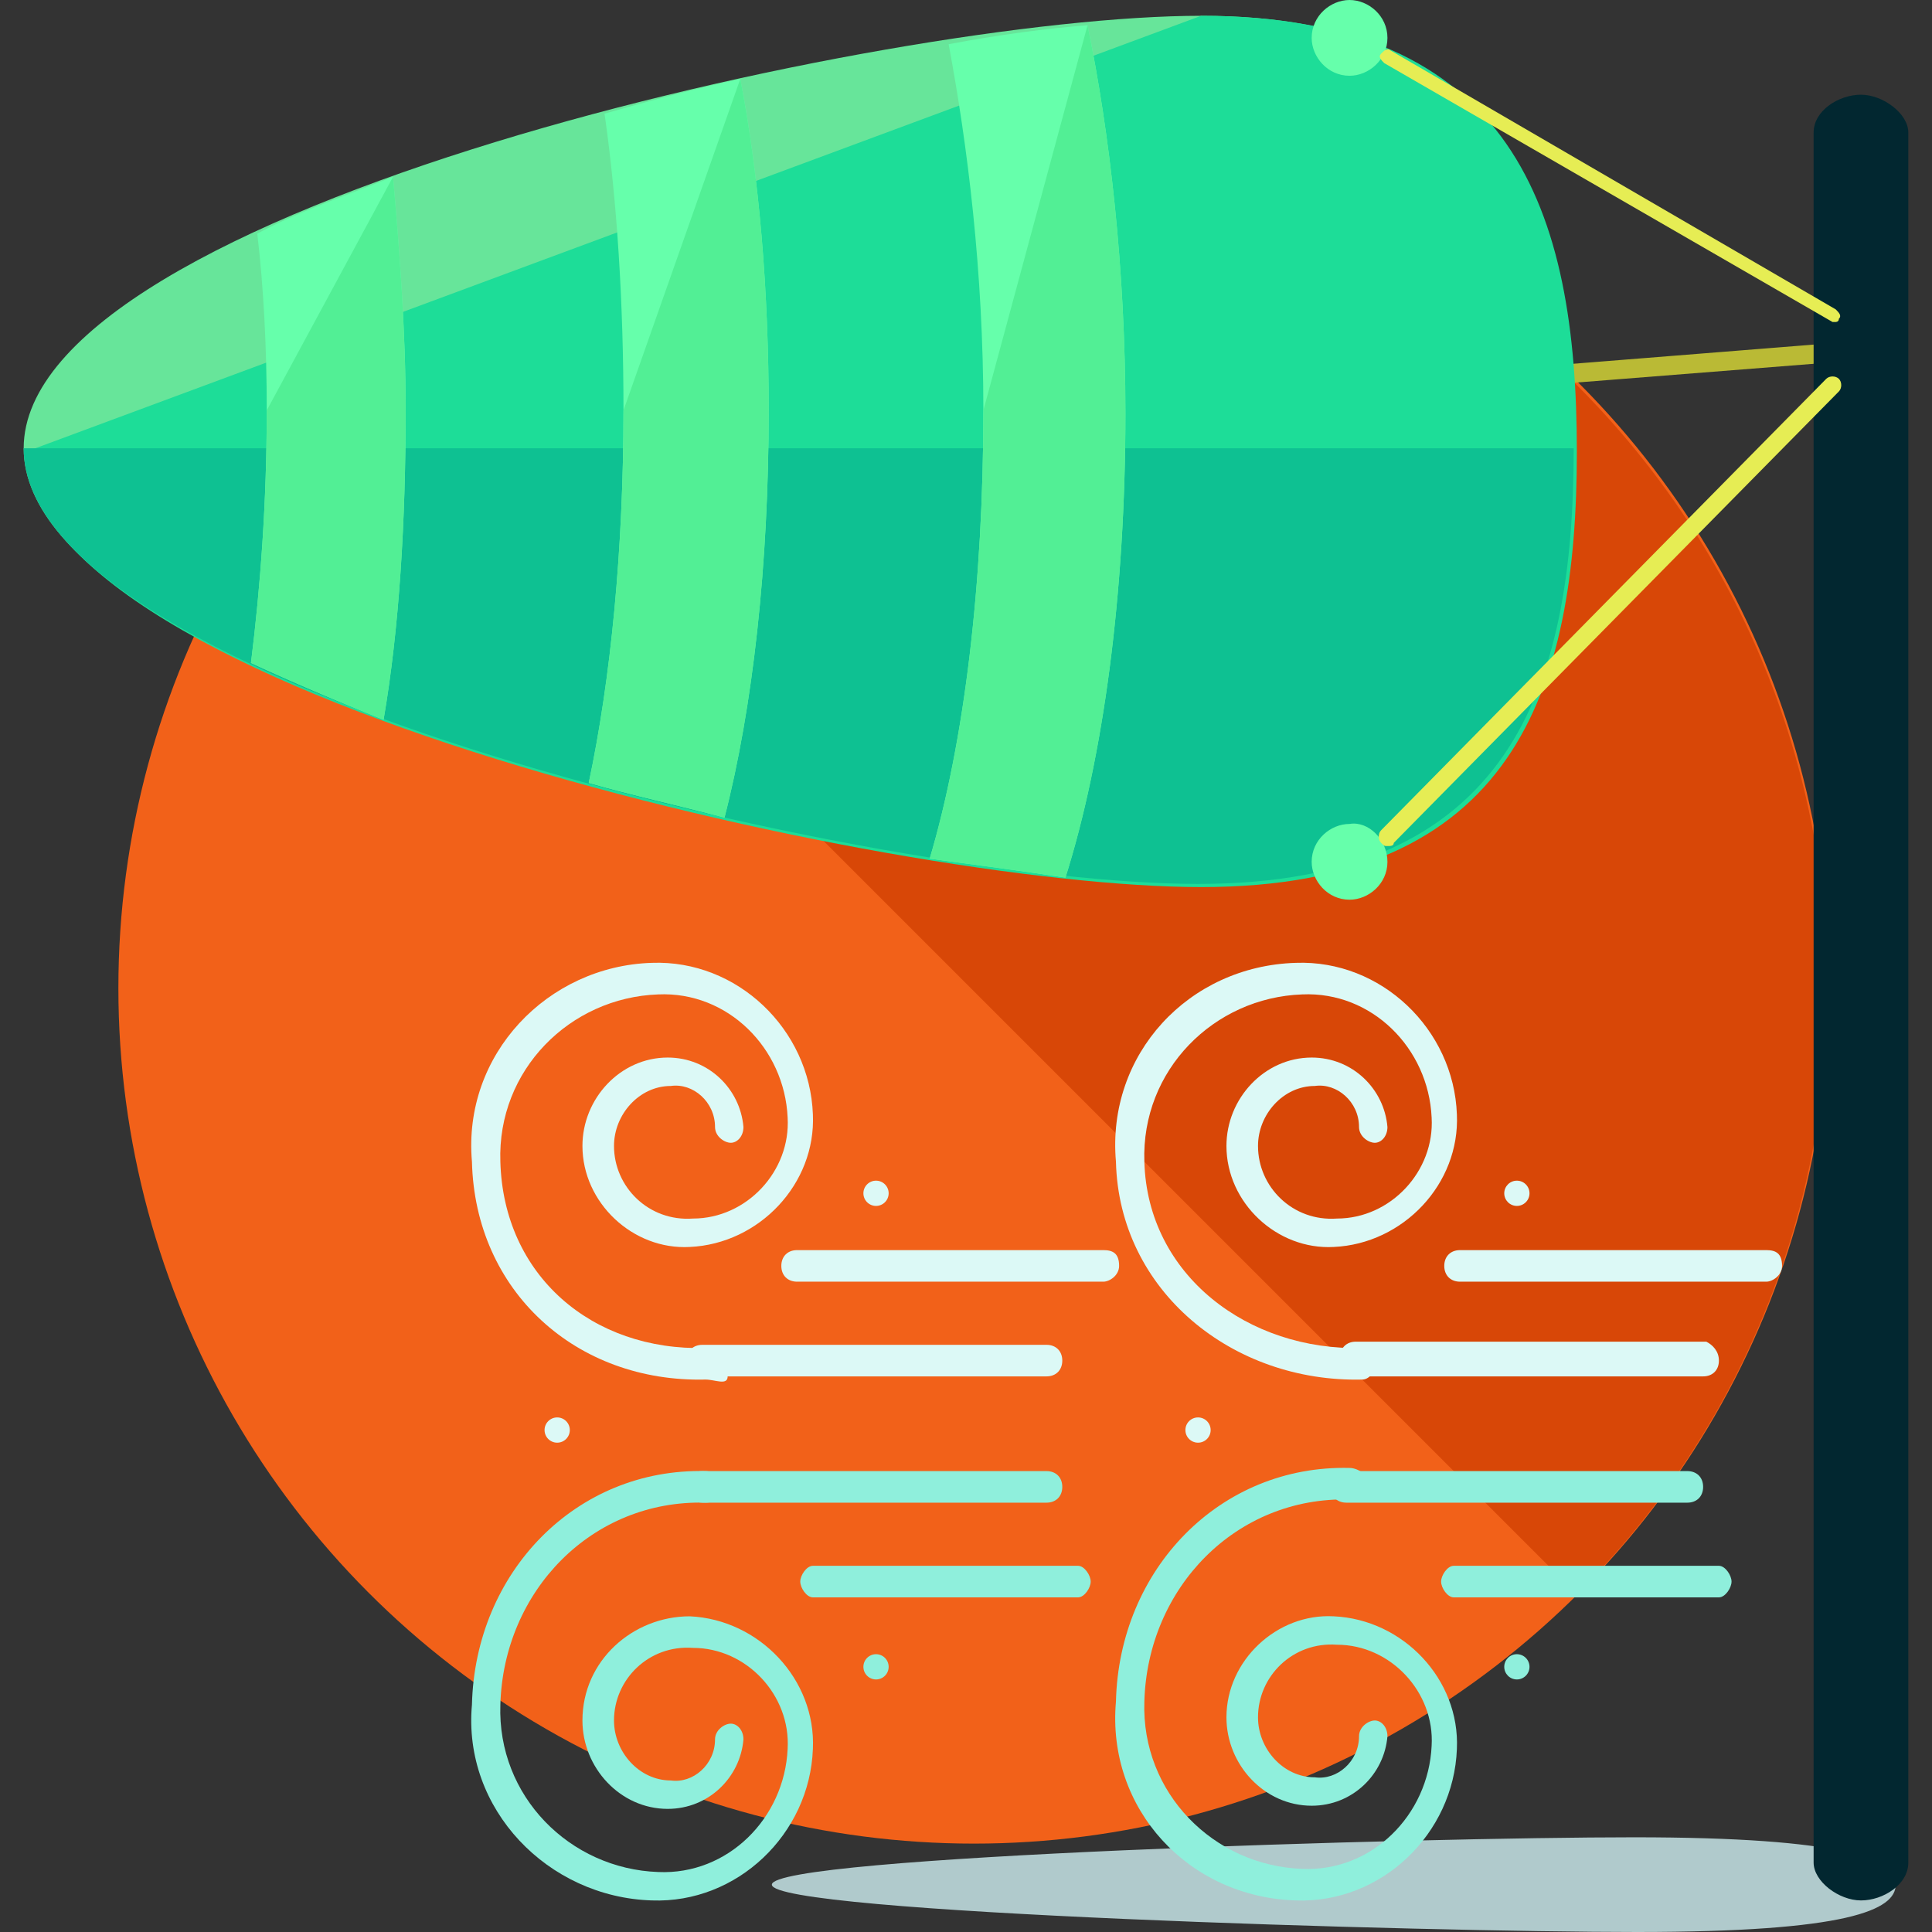 <?xml version="1.0" encoding="iso-8859-1"?>
<!-- Generator: Adobe Illustrator 19.0.0, SVG Export Plug-In . SVG Version: 6.00 Build 0)  -->
<svg version="1.1" id="Layer_1" xmlns="http://www.w3.org/2000/svg" xmlns:xlink="http://www.w3.org/1999/xlink" x="0px" y="0px"
	 viewBox="0 0 489.6 489.6" style="enable-background:new 0 0 489.6 489.6;" xml:space="preserve">
<rect x="0" y="0" width="489.6" height="489.6" fill="#333333" stroke="none"/>
<path style="fill:#B0CACC;" d="M480.4,477.6c0,6.4-12,12-65.6,12s-219.2-4.8-219.2-12s164.8-12,218.4-12S480.4,471.2,480.4,477.6z"
	/>
<circle style="fill:#F26119;" cx="246.8" cy="250.4" r="216.8"/>
<path style="fill:#D84707;" d="M93.2,97.6c84.8-84.8,221.6-84.8,306.4,0s84.8,221.6,0,306.4"/>
<path style="fill:#BABA35;" d="M350.8,100.8c-0.8,0-1.6-1.6-1.6-2.4s0.8-2.4,1.6-2.4l110.4-8.8c1.6,0,2.4,0.8,2.4,1.6
	S462.8,92,462,92L350.8,100.8L350.8,100.8z"/>
<path style="fill:#67E59A;" d="M398.8,113.6c0,60.8-16,110.4-95.2,110.4S6,174.4,6,113.6S225.2,4,304.4,4
	C382.8,4,398.8,53.6,398.8,113.6z"/>
<path style="fill:#1DDD98;" d="M304.4,4c79.2,0,95.2,49.6,95.2,110.4s-16,110.4-95.2,110.4S6.8,175.2,6.8,114.4"/>
<path style="fill:#0EC192;" d="M398.8,113.6c0,60.8-16,110.4-95.2,110.4S6,174.4,6,113.6"/>
<path style="fill:#022730;" d="M483.6,472c0,5.6-6.4,9.6-12,9.6l0,0c-5.6,0-12-4.8-12-9.6V33.6c0-5.6,6.4-9.6,12-9.6l0,0
	c5.6,0,12,4.8,12,9.6V472z"/>
<path style="fill:#66FFAB;" d="M249.2,104c0,44-4.8,84-13.6,113.6c12,1.6,24,3.2,34.4,4.8c9.6-30.4,15.2-72,15.2-117.6
	c0-36.8-4-71.2-9.6-98.4c-10.4,0.8-22.4,2.4-35.2,4.8C245.2,36.8,249.2,68.8,249.2,104z"/>
<path style="fill:#52EF95;" d="M249.2,104c0,44-4.8,84-13.6,113.6c12,1.6,24,3.2,34.4,4.8c9.6-30.4,15.2-72,15.2-117.6
	c0-36.8-4-71.2-9.6-98.4"/>
<path style="fill:#66FFAB;" d="M158,104c0,35.2-3.2,68-8.8,94.4c11.2,3.2,22.4,5.6,34.4,8.8c7.2-28,11.2-64,11.2-103.2
	c0-30.4-2.4-59.2-7.2-84c-11.2,2.4-23.2,5.6-34.4,8.8C156.4,51.2,158,76.8,158,104z"/>
<path style="fill:#52EF95;" d="M158,104c0,35.2-3.2,68-8.8,94.4c11.2,3.2,22.4,5.6,34.4,8.8c7.2-28,11.2-64,11.2-103.2
	c0-30.4-2.4-59.2-7.2-84"/>
<path style="fill:#66FFAB;" d="M67.6,104c0,23.2-1.6,44.8-4,64c10.4,4.8,21.6,9.6,33.6,14.4c4-23.2,5.6-50.4,5.6-78.4
	c0-20.8-1.6-40.8-3.2-59.2c-12,4.8-24,8.8-34.4,14.4C66.8,72.8,67.6,88,67.6,104z"/>
<path style="fill:#52EF95;" d="M67.6,104c0,23.2-1.6,44.8-4,64c10.4,4.8,21.6,9.6,33.6,14.4c4-23.2,5.6-50.4,5.6-78.4
	c0-20.8-1.6-40.8-3.2-59.2"/>
<g>
	<path style="fill:#66FFAB;" d="M351.6,218.4c0,5.6-4.8,9.6-9.6,9.6c-5.6,0-9.6-4.8-9.6-9.6c0-5.6,4.8-9.6,9.6-9.6
		C346.8,208,351.6,212.8,351.6,218.4z"/>
	<path style="fill:#66FFAB;" d="M351.6,9.6c0,5.6-4.8,9.6-9.6,9.6c-5.6,0-9.6-4.8-9.6-9.6c0-5.6,4.8-9.6,9.6-9.6
		C346.8,0,351.6,4,351.6,9.6z"/>
</g>
<g>
	<path style="fill:#E6ED54;" d="M465.2,81.6h-0.8L350.8,16c-0.8-0.8-1.6-1.6-0.8-2.4c0.8-0.8,1.6-1.6,2.4-0.8l112.8,65.6
		c0.8,0.8,1.6,1.6,0.8,2.4C466,81.6,465.2,81.6,465.2,81.6z"/>
	<path style="fill:#E6ED54;" d="M351.6,214.4c-0.8,0-0.8,0-1.6-0.8c-0.8-0.8-0.8-2.4,0-3.2L462.8,96c0.8-0.8,2.4-0.8,3.2,0
		c0.8,0.8,0.8,2.4,0,3.2L353.2,213.6C353.2,214.4,352.4,214.4,351.6,214.4z"/>
</g>
<g>
	<path style="fill:#8FEFDC;" d="M365.2,400.8c0-1.6,1.6-4,3.2-4h67.2c1.6,0,3.2,2.4,3.2,4l0,0c0,1.6-1.6,4-3.2,4h-67.2
		C366.8,404.8,365.2,402.4,365.2,400.8L365.2,400.8z"/>
	<path style="fill:#8FEFDC;" d="M328.4,481.6c21.6,0.8,40-16.8,40.8-38.4c0.8-17.6-13.6-32.8-31.2-33.6
		c-14.4-0.8-27.2,11.2-27.2,25.6c0,12,9.6,22.4,21.6,22.4c10.4,0,18.4-8,19.2-17.6c0-2.4-1.6-4-3.2-4s-4,1.6-4,4
		c0,6.4-5.6,11.2-11.2,10.4c-8,0-14.4-7.2-14.4-15.2c0-10.4,8.8-19.2,20-18.4c13.6,0,24.8,12,24,25.6c-0.8,17.6-15.2,32-32.8,31.2
		c-22.4-0.8-40.8-19.2-40-42.4c0.8-28.8,23.2-52,52-51.2c2.4,0,5.6-1.6,5.6-3.2c0-2.4-3.2-4.8-5.6-4.8
		c-32.8-0.8-58.4,25.6-59.2,59.2C280.4,458.4,301.2,480.8,328.4,481.6z"/>
	<path style="fill:#8FEFDC;" d="M337.2,376.8c0,2.4,1.6,4,4,4h86.4c2.4,0,4-1.6,4-4l0,0c0-2.4-1.6-4-4-4h-87.2
		C338.8,372.8,337.2,374.4,337.2,376.8L337.2,376.8z"/>
</g>
<g>
	<path style="fill:#DCF9F6;" d="M328.4,244c21.6-0.8,40,16.8,40.8,38.4C370,300,355.6,315.2,338,316c-14.4,0.8-27.2-11.2-27.2-25.6
		c0-12,9.6-22.4,21.6-22.4c10.4,0,18.4,8,19.2,17.6c0,2.4-1.6,4-3.2,4s-4-1.6-4-4c0-6.4-5.6-11.2-11.2-10.4c-8,0-14.4,7.2-14.4,15.2
		c0,10.4,8.8,19.2,20,18.4c13.6,0,24.8-12,24-25.6c-0.8-17.6-15.2-32-32.8-31.2c-22.4,0.8-40.8,19.2-40,42.4
		c0.8,28.8,26.4,48,55.2,47.2c2.4,0,3.2,1.6,3.2,4s-1.6,4-3.2,4c-32.8,0.8-61.6-22.4-62.4-55.2C280.4,267.2,301.2,244.8,328.4,244z"
		/>
	<path style="fill:#DCF9F6;" d="M435.6,344.8c0,2.4-1.6,4-4,4h-88c-2.4,0-4-1.6-4-4V344c0-2.4,1.6-4,4-4h88.8
		C434,340.8,435.6,342.4,435.6,344.8L435.6,344.8z"/>
	<circle style="fill:#DCF9F6;" cx="384.4" cy="302.4" r="3.2"/>
</g>
<circle style="fill:#8FEFDC;" cx="384.4" cy="422.4" r="3.2"/>
<circle style="fill:#DCF9F6;" cx="303.6" cy="362.4" r="3.2"/>
<g>
	<path style="fill:#8FEFDC;" d="M202.8,400.8c0-1.6,1.6-4,3.2-4h67.2c1.6,0,3.2,2.4,3.2,4l0,0c0,1.6-1.6,4-3.2,4H206
		C204.4,404.8,202.8,402.4,202.8,400.8L202.8,400.8z"/>
	<path style="fill:#8FEFDC;" d="M165.2,481.6c21.6,0.8,40-16.8,40.8-38.4c0.8-17.6-13.6-32.8-31.2-33.6c-14.4,0-27.2,11.2-27.2,26.4
		c0,12,9.6,22.4,21.6,22.4c10.4,0,18.4-8,19.2-17.6c0-2.4-1.6-4-3.2-4s-4,1.6-4,4c0,6.4-5.6,11.2-11.2,10.4c-8,0-14.4-7.2-14.4-15.2
		c0-10.4,8.8-19.2,20-18.4c13.6,0,24.8,12,24,25.6c-0.8,17.6-15.2,32-32.8,31.2c-22.4-0.8-40.8-19.2-40-42.4
		c0.8-28.8,23.2-52,52-51.2c2.4,0,5.6-1.6,5.6-3.2c0-2.4-3.2-4.8-5.6-4.8c-32.8-0.8-58.4,25.6-59.2,59.2
		C117.2,458.4,138.8,480.8,165.2,481.6z"/>
	<path style="fill:#8FEFDC;" d="M174,376.8c0,2.4,1.6,4,4,4h87.2c2.4,0,4-1.6,4-4l0,0c0-2.4-1.6-4-4-4H178
		C175.6,372.8,174,374.4,174,376.8L174,376.8z"/>
</g>
<g>
	<path style="fill:#DCF9F6;" d="M165.2,244c21.6-0.8,40,16.8,40.8,38.4c0.8,17.6-13.6,32.8-31.2,33.6c-14.4,0.8-27.2-11.2-27.2-25.6
		c0-12,9.6-22.4,21.6-22.4c10.4,0,18.4,8,19.2,17.6c0,2.4-1.6,4-3.2,4s-4-1.6-4-4c0-6.4-5.6-11.2-11.2-10.4c-8,0-14.4,7.2-14.4,15.2
		c0,10.4,8.8,19.2,20,18.4c13.6,0,24.8-12,24-25.6c-0.8-17.6-15.2-32-32.8-31.2c-22.4,0.8-40.8,19.2-40,42.4
		c0.8,28.8,23.2,48,52,47.2c2.4,0,5.6,4.8,5.6,7.2c0,2.4-3.2,0.8-5.6,0.8c-32.8,0.8-58.4-22.4-59.2-55.2
		C117.2,267.2,138.8,244.8,165.2,244z"/>
	<path style="fill:#DCF9F6;" d="M174,344.8c0-2.4,1.6-4,4-4h87.2c2.4,0,4,1.6,4,4l0,0c0,2.4-1.6,4-4,4H178
		C175.6,348.8,174,347.2,174,344.8L174,344.8z"/>
	<path style="fill:#DCF9F6;" d="M198,320.8c0-2.4,1.6-4,4-4h77.6c2.4,0,4,0.8,4,4l0,0c0,2.4-2.4,4-4,4H202
		C199.6,324.8,198,323.2,198,320.8L198,320.8z"/>
	<path style="fill:#DCF9F6;" d="M366,320.8c0-2.4,1.6-4,4-4h77.6c2.4,0,4,0.8,4,4l0,0c0,2.4-2.4,4-4,4H370
		C367.6,324.8,366,323.2,366,320.8L366,320.8z"/>
	<circle style="fill:#DCF9F6;" cx="222" cy="302.4" r="3.2"/>
</g>
<circle style="fill:#8FEFDC;" cx="222" cy="422.4" r="3.2"/>
<circle style="fill:#DCF9F6;" cx="141.2" cy="362.4" r="3.2"/>
<g>
</g>
<g>
</g>
<g>
</g>
<g>
</g>
<g>
</g>
<g>
</g>
<g>
</g>
<g>
</g>
<g>
</g>
<g>
</g>
<g>
</g>
<g>
</g>
<g>
</g>
<g>
</g>
<g>
</g>
</svg>
